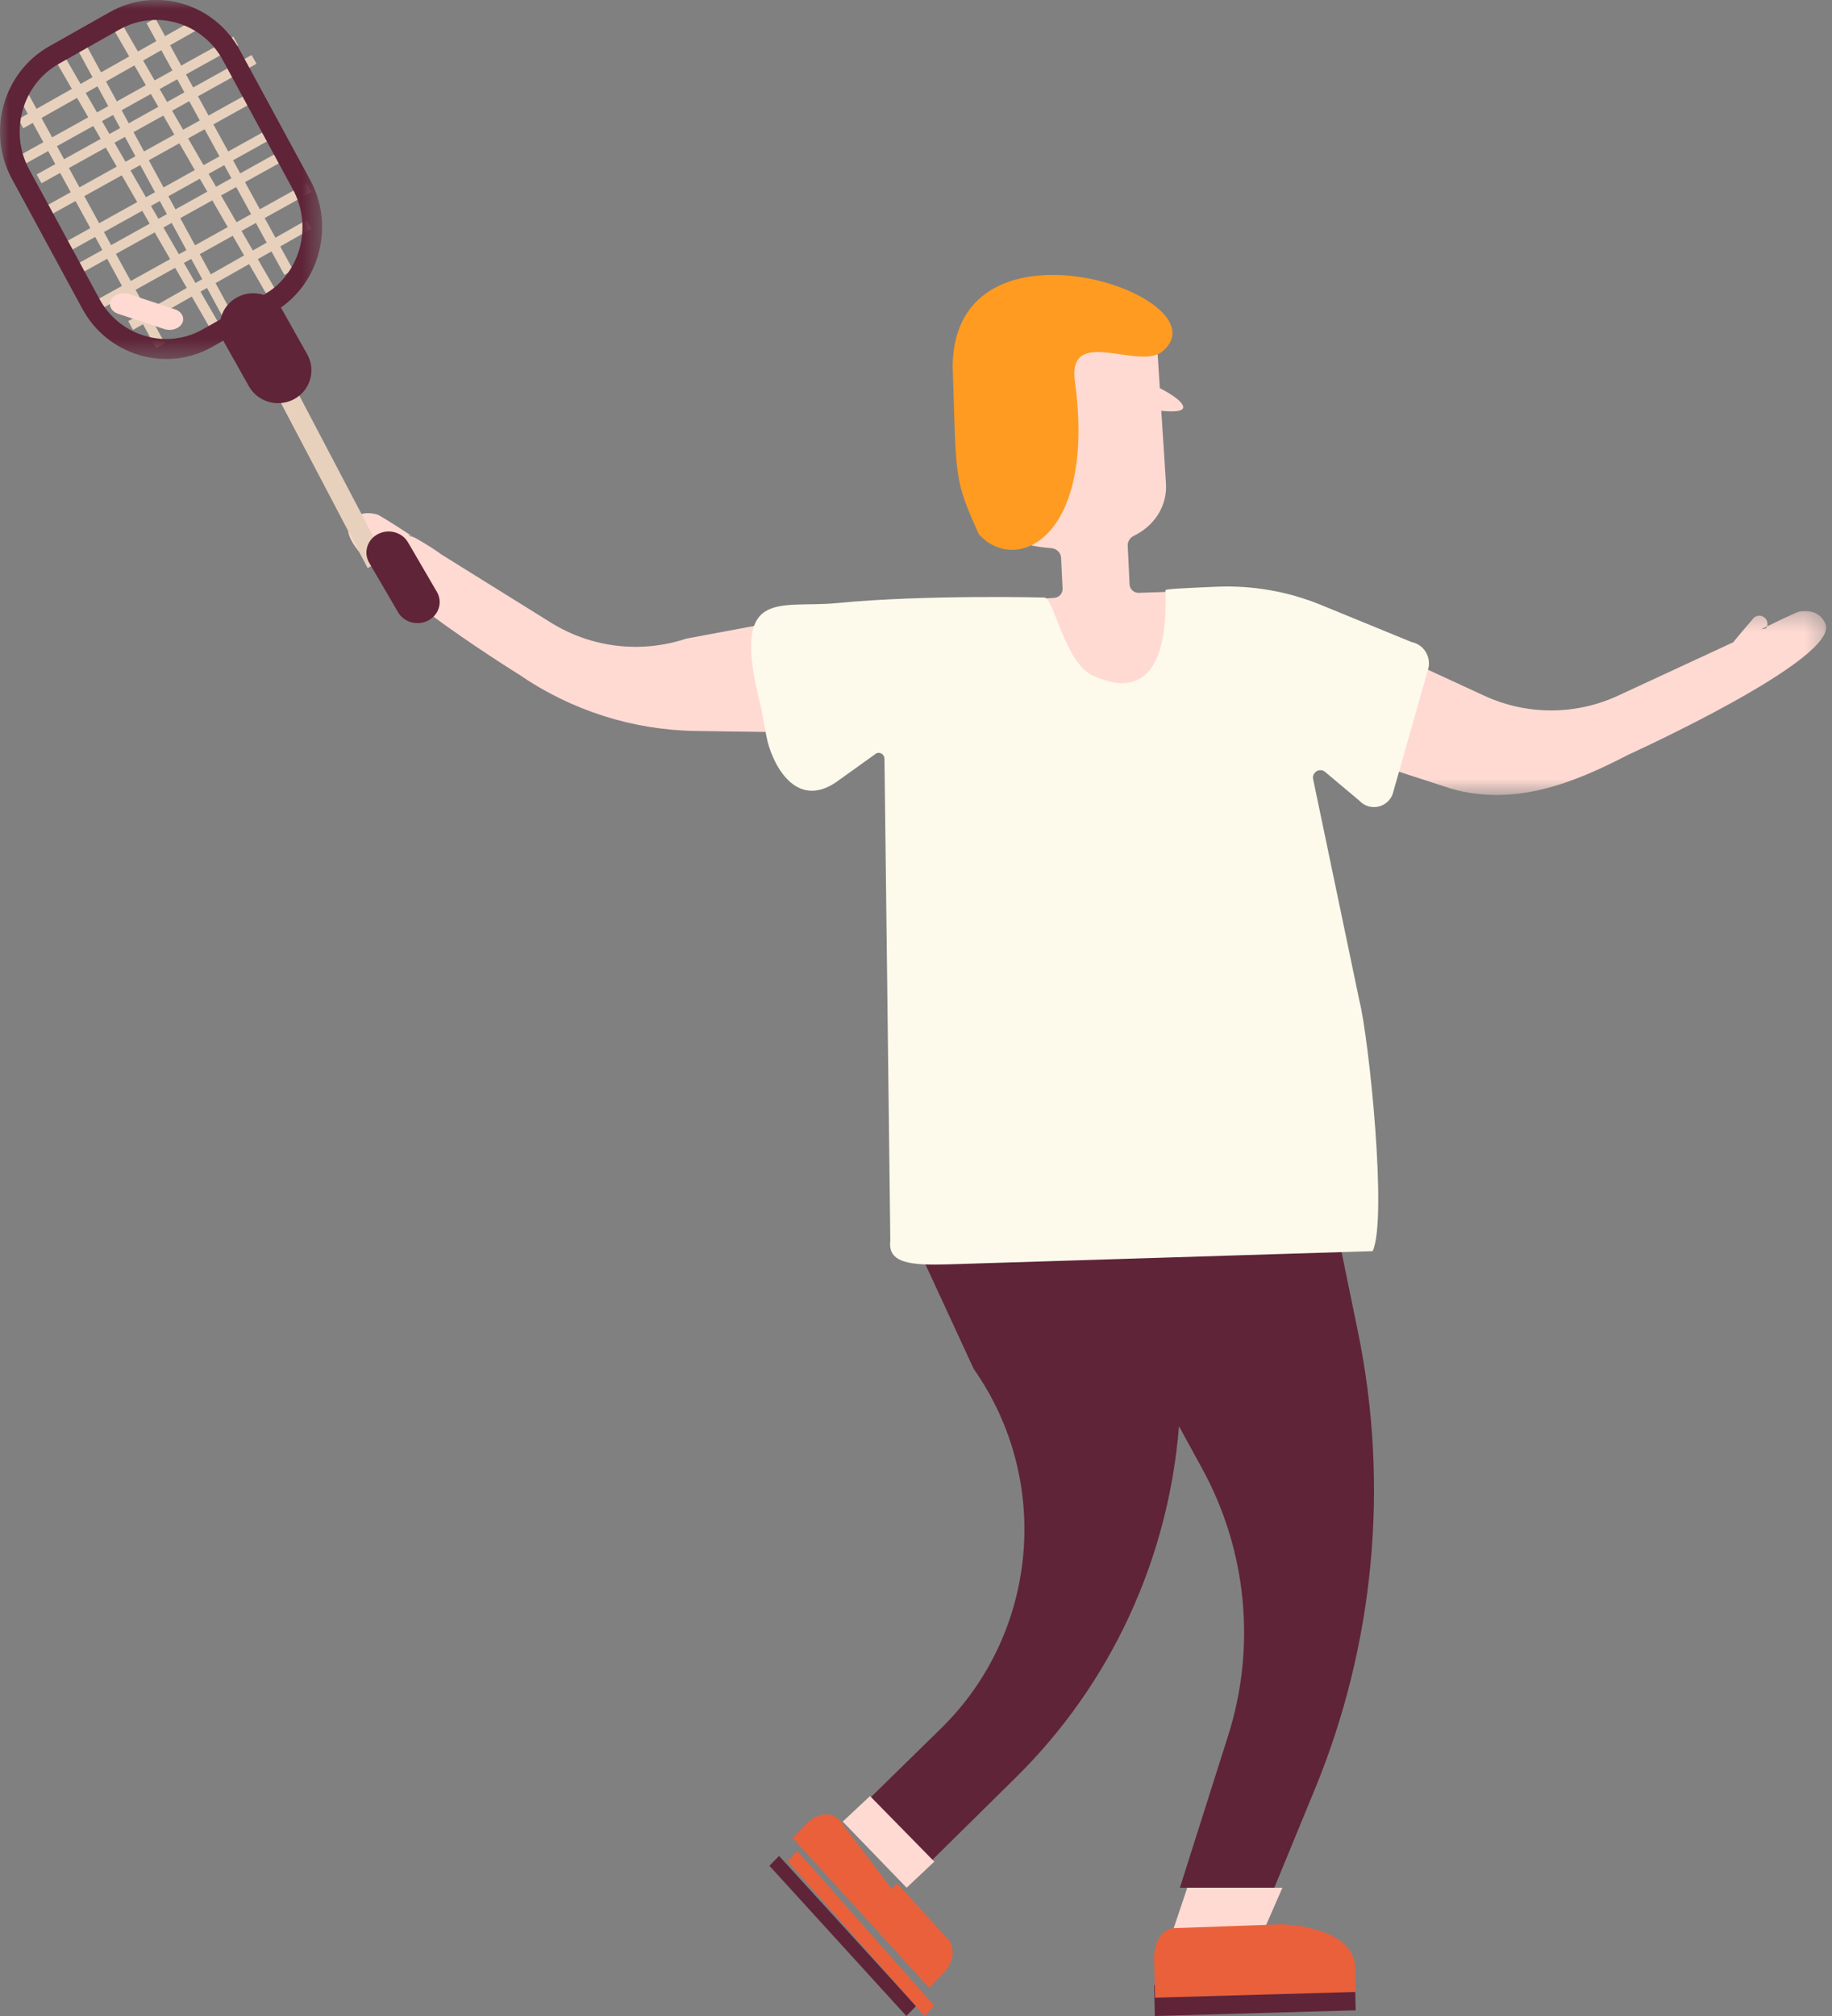 <?xml version="1.0" encoding="UTF-8"?>
<svg width="100px" height="110px" viewBox="0 0 100 110" version="1.1" xmlns="http://www.w3.org/2000/svg" xmlns:xlink="http://www.w3.org/1999/xlink">
    <rect x="0" y="0" width="100" height="110" fill="#808080" stroke="none"/>
    <!-- Generator: Sketch 52.3 (67297) - http://www.bohemiancoding.com/sketch -->
    <title>Group 69</title>
    <desc>Created with Sketch.</desc>
    <defs>
        <polygon id="path-1" points="0.217 0.344 28.68 0.344 28.68 10.379 0.217 10.379"></polygon>
        <polygon id="path-3" points="0 0.995 17.584 0.995 17.584 20.591 0 20.591"></polygon>
    </defs>
    <g id="web" stroke="none" stroke-width="1" fill="none" fill-rule="evenodd">
        <g id="Group-69" transform="translate(0, -1)">
            <path d="M74.121,73.651 C72.608,66.293 71.108,59 71.108,59 L56.498,64.467 L57.745,66.748 L48.884,66.46 L53.15,75.692 C57.432,81.778 56.675,90.108 51.369,95.306 L47,99.585 L50.278,103.086 L55.458,97.977 C60.682,92.828 63.782,85.997 64.355,78.821 L65.631,81.152 C68.064,85.6 68.575,90.863 67.039,95.699 L64.405,104 L69.558,104 C70.206,102.428 70.976,100.555 71.771,98.627 C75.023,90.73 75.843,82.024 74.121,73.651" id="Fill-1" fill="#5F2438"></path>
            <polygon id="Fill-3" fill="#FFDAD3" points="46 100.393 49.488 104 51 102.577 47.49 99"></polygon>
            <path d="M64,106.403 L68.254,108 C68.254,108 68.972,106.358 70,104 L64.808,104 L64,106.403 Z" id="Fill-5" fill="#FFDAD3"></path>
            <path d="M61.658,32.885 L61.556,30.777 C61.544,30.54 61.689,30.334 61.904,30.228 C63.002,29.697 63.723,28.614 63.644,27.381 L63.511,25.287 L63.389,23.413 C63.389,23.413 64.491,23.552 64.578,23.268 C64.7,22.87 63.309,22.177 63.309,22.177 L63.125,19.314 C63.101,18.925 62.991,18.56 62.828,18.222 C60.561,17.758 57.709,17.759 58.147,20.895 C58.355,22.375 58.535,23.94 58.665,25.416 C58.367,25.815 58.024,26.399 57.634,27.273 C57.011,28.67 56.206,29.762 55.381,30.495 C55.978,30.73 56.676,30.857 57.374,30.907 C57.669,30.926 57.907,31.15 57.92,31.443 L58.001,33.114 C58.015,33.379 57.809,33.606 57.54,33.622 L56.328,33.694 L54,36.345 L61.409,38.935 L66,39 L64.943,33.253 L62.178,33.348 C61.904,33.364 61.671,33.156 61.658,32.885" id="Fill-7" fill="#FFDAD3"></path>
            <path d="M19.075,29.587 C19.484,28.866 20.213,28.971 20.583,29.072 L20.585,29.07 L20.588,29.074 C20.778,29.124 22.593,30.32 22.593,30.32 L22.325,30.232 C22.207,30.008 24.034,31.173 24.042,31.221 L30.067,34.97 C32.281,36.347 34.982,36.667 37.453,35.848 L43.502,34.717 C44.136,34.598 44.751,35.014 44.884,35.651 L46,41 L37.981,40.885 C34.542,40.834 31.194,39.768 28.353,37.818 C28.353,37.818 18.027,31.44 19.075,29.587" id="Fill-9" fill="#FFDAD3"></path>
            <g id="Group-13" transform="translate(71, 34)">
                <mask id="mask-2" fill="white">
                    <use xlink:href="#path-1"></use>
                </mask>
                <g id="Clip-12"></g>
                <path d="M28.64,1.034 C28.322,0.293 27.602,0.312 27.226,0.367 L27.226,0.366 L27.223,0.369 C27.032,0.396 25.13,1.338 25.13,1.338 L25.403,1.285 C25.54,1.082 25.485,0.807 25.281,0.671 C25.076,0.531 24.8,0.586 24.664,0.79 C24.664,0.79 23.63,1.994 23.617,2.041 L17.325,4.957 C15.013,6.029 12.343,6.032 10.029,4.965 L3.482,1.947 L0.837,4.505 C-0.265,5.57 0.165,7.418 1.625,7.893 L8.183,10.024 C11.669,11.036 14.919,9.719 17.907,8.168 C17.907,8.168 29.453,2.932 28.64,1.034" id="Fill-11" fill="#FFDAD3" mask="url(#mask-2)"></path>
            </g>
            <polygon id="Fill-14" fill="#5F2438" points="74 110.691 63.038 111 63 109.309 73.962 109"></polygon>
            <path d="M73.967,108.237 C73.804,106.253 70.486,105.983 69.871,106.001 L64.082,106.207 C63.467,106.225 62.982,106.962 63.001,107.846 L63.05,110 L74,109.687 L73.967,108.237 Z" id="Fill-16" fill="#EA603B"></path>
            <path d="M48.279,42.405 C48.282,42.172 48.049,42.012 47.838,42.103 L45.845,43.531 C43.369,45.428 42.077,42.456 41.843,41.212 L41.537,39.57 C39.824,32.929 42.476,34.221 45.7,33.906 C50.439,33.439 56.988,33.603 56.988,33.603 C57.529,33.562 58.089,37.152 59.662,37.868 C62.567,39.186 63.759,37.209 63.617,33.208 C63.614,33.136 64.494,33.098 66.378,33.014 C68.335,32.926 70.298,33.265 72.113,34.01 L77.055,36.035 C77.767,36.175 78.181,36.932 77.923,37.617 L76.019,44.325 C75.734,45.087 74.76,45.284 74.206,44.692 L72.331,43.118 C72.025,42.862 71.574,43.162 71.685,43.548 L74.204,55.61 C74.72,57.641 75.743,67.509 74.927,69.266 L51.837,69.985 C49.715,70.052 48.446,69.939 48.598,68.696 L48.279,42.405 Z" id="Fill-18" fill="#FDFAEB"></path>
            <path d="M58.675,21.817 C58.252,18.696 62.257,21.29 63.485,20.145 C66.912,17.176 52.121,12.144 52,20.953 C52.212,27.074 52.025,27.05 53.428,30.147 C55.461,32.403 59.835,30.37 58.675,21.817" id="Fill-20" fill="#FF9B20"></path>
            <polygon id="Fill-22" fill="#5F2438" points="42.525 102.265 42.783 102 42 102.804 49.473 111 50 110.46 50 110.461"></polygon>
            <path d="M45.811,100.299 C45.393,99.839 44.607,99.919 44.065,100.474 L43,101.564 L43.267,101.29 L50.718,109.464 L50.194,110 L51.516,108.646 C52.059,108.092 52.16,107.263 51.742,106.803 L48.975,103.771 L48.679,104.066 L45.811,100.299 Z" id="Fill-24" fill="#EA603B"></path>
            <polygon id="Fill-26" fill="#EA603B" points="48.719 105 49 104.685 46 101"></polygon>
            <polygon id="Fill-28" fill="#EA603B" points="43.525 102 43.258 102.283 43 102.555 50.473 111 50.475 110.998 51 110.445"></polygon>
            <path d="M14,19 L21,32" id="Fill-30" fill="#EA603B"></path>
            <polygon id="Fill-32" fill="#E7D1BD" points="20.07 32 13 18.543 13.93 18 21 31.459"></polygon>
            <polygon id="Fill-34" fill="#E7D1BD" points="15.521 16 8 2.268 8.478 2 16 15.732"></polygon>
            <polygon id="Fill-36" fill="#E7D1BD" points="1.265 10 1 9.52 12.735 3 13 3.478"></polygon>
            <polygon id="Fill-38" fill="#E7D1BD" points="2.265 11 2 10.52 13.735 4 14 4.48"></polygon>
            <polygon id="Fill-40" fill="#E7D1BD" points="2.265 13 2 12.521 13.735 6 14 6.479"></polygon>
            <polygon id="Fill-42" fill="#E7D1BD" points="3.265 15 3 14.52 14.735 8 15 8.478"></polygon>
            <polygon id="Fill-44" fill="#E7D1BD" points="4.265 16 4 15.522 15.737 9 16 9.48"></polygon>
            <polygon id="Fill-46" fill="#E7D1BD" points="5.265 18 5 17.52 16.737 11 17 11.478"></polygon>
            <polygon id="Fill-48" fill="#E7D1BD" points="7.26 19 7 18.52 16.742 13 17 13.48"></polygon>
            <polygon id="Fill-50" fill="#E7D1BD" points="1.269 8 1 7.501 10.731 2 11 2.499"></polygon>
            <polygon id="Fill-52" fill="#E7D1BD" points="14.515 17 6 2.257 6.483 2 15 16.743"></polygon>
            <polygon id="Fill-54" fill="#E7D1BD" points="12.543 19 4 3.281 4.457 3 13 18.717"></polygon>
            <polygon id="Fill-56" fill="#E7D1BD" points="11.518 19 3 4.256 3.483 4 12 18.744"></polygon>
            <polygon id="Fill-58" fill="#E7D1BD" points="8.521 20 1 6.268 1.478 6 9 19.732"></polygon>
            <g id="Group-62">
                <mask id="mask-4" fill="white">
                    <use xlink:href="#path-3"></use>
                </mask>
                <g id="Clip-61"></g>
                <path d="M7.019,2.374 C6.848,2.442 6.68,2.521 6.515,2.615 L3.211,4.481 C2.245,5.025 1.545,5.926 1.238,7.015 C0.931,8.107 1.056,9.249 1.589,10.235 L5.431,17.316 C5.964,18.3 6.848,19.014 7.916,19.328 C8.985,19.643 10.103,19.517 11.07,18.969 L14.375,17.103 C15.339,16.559 16.04,15.657 16.348,14.569 C16.653,13.478 16.528,12.335 15.995,11.349 L12.155,4.267 C11.138,2.395 8.923,1.617 7.019,2.374 M10.953,20.229 C9.896,20.651 8.735,20.707 7.62,20.379 C6.276,19.983 5.166,19.085 4.493,17.845 L0.652,10.763 C-0.741,8.194 0.172,4.946 2.693,3.524 L5.996,1.659 C8.515,0.239 11.697,1.171 13.091,3.739 L16.932,10.821 C17.606,12.062 17.763,13.499 17.377,14.869 C16.99,16.241 16.109,17.373 14.893,18.06 L11.588,19.925 C11.382,20.043 11.17,20.143 10.953,20.229" id="Fill-60" fill="#5F2438" mask="url(#mask-4)"></path>
            </g>
            <path d="M15.838,22.878 C15.002,23.199 14.033,22.87 13.585,22.075 L12.228,19.661 C11.741,18.795 12.059,17.703 12.941,17.224 C13.816,16.747 14.928,17.056 15.415,17.924 L16.772,20.337 C17.259,21.204 16.939,22.295 16.061,22.775 C15.989,22.814 15.914,22.848 15.838,22.878" id="Fill-63" fill="#5F2438"></path>
            <path d="M23.227,34.921 C22.671,35.128 22.026,34.916 21.729,34.407 L20.151,31.703 C19.829,31.148 20.04,30.45 20.625,30.143 C21.21,29.838 21.946,30.036 22.27,30.591 L23.848,33.296 C24.172,33.851 23.961,34.548 23.376,34.855 C23.327,34.881 23.277,34.903 23.227,34.921" id="Fill-65" fill="#5F2438"></path>
            <path d="M9.253,19 C9.155,19 9.056,18.985 8.962,18.953 L6.457,18.125 C6.078,17.999 5.898,17.655 6.059,17.357 C6.22,17.06 6.657,16.92 7.04,17.046 L9.543,17.874 C9.924,18 10.101,18.344 9.941,18.642 C9.821,18.866 9.545,19 9.253,19" id="Fill-67" fill="#FFDAD3"></path>
        </g>
    </g>
</svg>